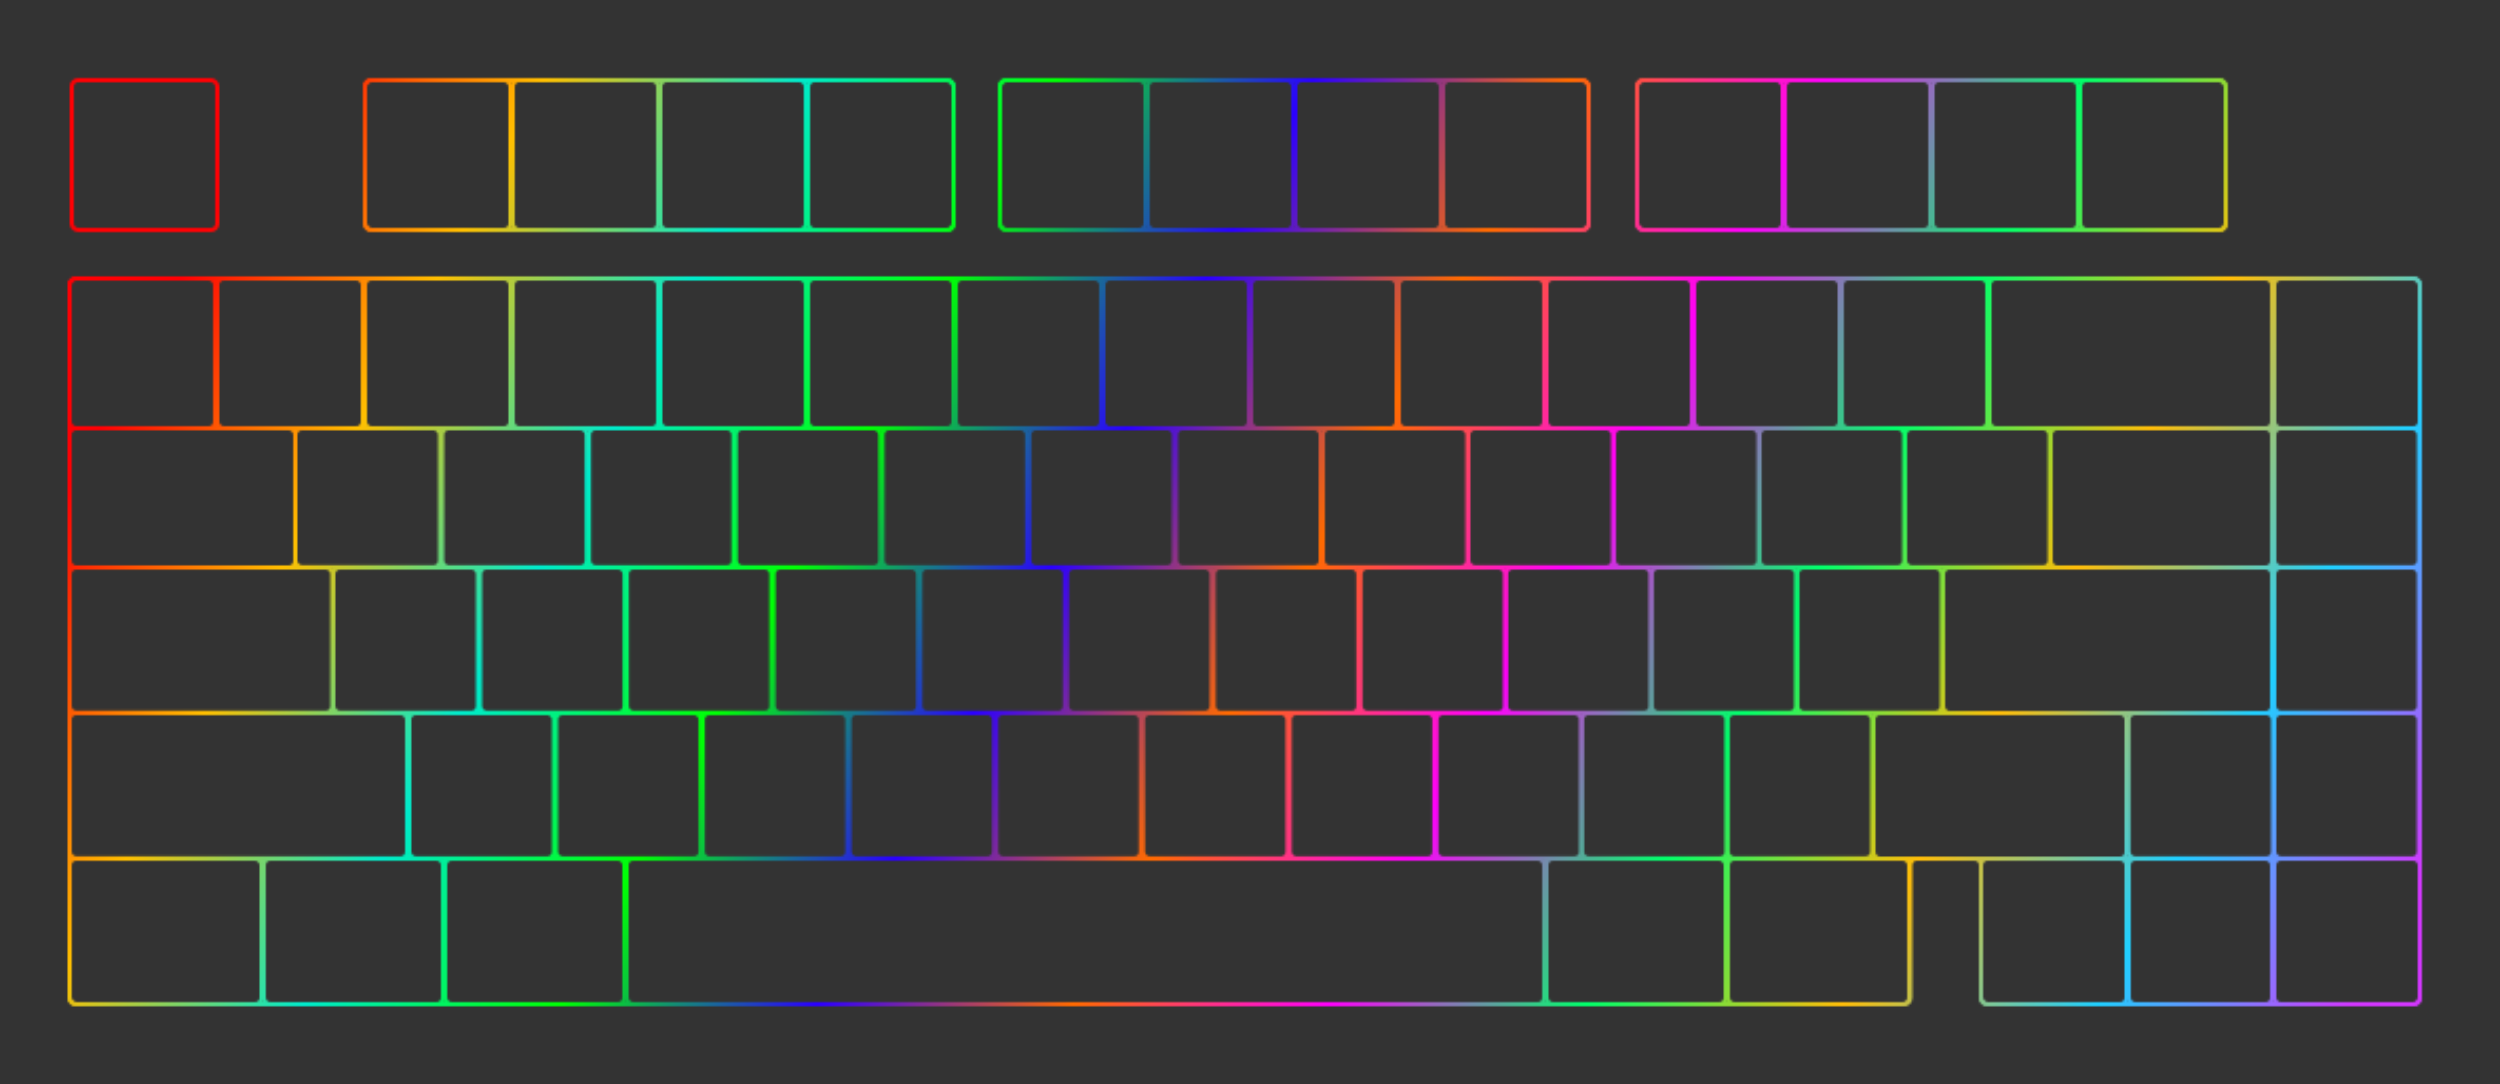 <svg width="1185" height="514" viewBox="0 0 1185 514" fill="none" xmlns="http://www.w3.org/2000/svg">
<rect x="0" y="0" width="1185" height="514" fill="#333333" stroke="none"/>
<rect x="1.5" y="1.5" width="1182" height="511" rx="27.5" stroke="#262F3E" stroke-opacity="0.01" stroke-width="3"/>
<mask id="mask0_62_10" style="mask-type:alpha" maskUnits="userSpaceOnUse" x="32" y="37" width="1116" height="440">
<path d="M33 135C33 133.343 34.343 132 36 132H1144C1145.66 132 1147 133.343 1147 135V473C1147 474.657 1145.66 476 1144 476H942C940.343 476 939 474.657 939 473V410C939 408.343 937.657 407 936 407H908.5C906.843 407 905.5 408.343 905.5 410V473C905.5 474.657 904.157 476 902.5 476H36C34.343 476 33 474.657 33 473V135Z" stroke="#262F3E" stroke-width="2"/>
<rect x="173" y="38" width="279" height="71" rx="3" stroke="#262F3E" stroke-width="2"/>
<rect x="474" y="38" width="279" height="71" rx="3" stroke="#262F3E" stroke-width="2"/>
<rect x="776" y="38" width="279" height="71" rx="3" stroke="#262F3E" stroke-width="2"/>
<rect x="593" y="132" width="69" height="71" rx="3" stroke="#262F3E" stroke-width="2"/>
<rect x="663" y="132" width="69" height="71" rx="3" stroke="#262F3E" stroke-width="2"/>
<rect x="733" y="132" width="69" height="71" rx="3" stroke="#262F3E" stroke-width="2"/>
<rect x="803" y="132" width="69" height="71" rx="3" stroke="#262F3E" stroke-width="2"/>
<rect x="873" y="132" width="69" height="71" rx="3" stroke="#262F3E" stroke-width="2"/>
<rect x="943" y="132" width="134" height="71" rx="3" stroke="#262F3E" stroke-width="2"/>
<rect x="173" y="38" width="69" height="71" rx="3" stroke="#262F3E" stroke-width="2"/>
<rect x="34" y="38" width="69" height="71" rx="3" stroke="#262F3E" stroke-width="2"/>
<rect x="243" y="38" width="69" height="71" rx="3" stroke="#262F3E" stroke-width="2"/>
<rect x="313" y="38" width="69" height="71" rx="3" stroke="#262F3E" stroke-width="2"/>
<rect x="383" y="38" width="69" height="71" rx="3" stroke="#262F3E" stroke-width="2"/>
<rect x="474" y="38" width="69" height="71" rx="3" stroke="#262F3E" stroke-width="2"/>
<rect x="776" y="38" width="69" height="71" rx="3" stroke="#262F3E" stroke-width="2"/>
<rect x="544" y="38" width="69" height="71" rx="3" stroke="#262F3E" stroke-width="2"/>
<rect x="846" y="38" width="69" height="71" rx="3" stroke="#262F3E" stroke-width="2"/>
<rect x="614" y="38" width="69" height="71" rx="3" stroke="#262F3E" stroke-width="2"/>
<rect x="916" y="38" width="69" height="71" rx="3" stroke="#262F3E" stroke-width="2"/>
<rect x="684" y="38" width="69" height="71" rx="3" stroke="#262F3E" stroke-width="2"/>
<rect x="986" y="38" width="69" height="71" rx="3" stroke="#262F3E" stroke-width="2"/>
<rect x="523" y="132" width="69" height="71" rx="3" stroke="#262F3E" stroke-width="2"/>
<rect x="453" y="132" width="69" height="71" rx="3" stroke="#262F3E" stroke-width="2"/>
<rect x="383" y="132" width="69" height="71" rx="3" stroke="#262F3E" stroke-width="2"/>
<rect x="313" y="132" width="69" height="71" rx="3" stroke="#262F3E" stroke-width="2"/>
<rect x="243" y="132" width="69" height="71" rx="3" stroke="#262F3E" stroke-width="2"/>
<rect x="173" y="132" width="69" height="71" rx="3" stroke="#262F3E" stroke-width="2"/>
<rect x="103" y="132" width="69" height="71" rx="3" stroke="#262F3E" stroke-width="2"/>
<rect x="33" y="132" width="69" height="71" rx="3" stroke="#262F3E" stroke-width="2"/>
<rect x="627.009" y="203" width="68.579" height="65.838" rx="3" stroke="#262F3E" stroke-width="2"/>
<rect x="557.436" y="203" width="68.579" height="65.838" rx="3" stroke="#262F3E" stroke-width="2"/>
<rect x="487.864" y="203" width="68.579" height="65.838" rx="3" stroke="#262F3E" stroke-width="2"/>
<rect x="418.291" y="203" width="68.579" height="65.838" rx="3" stroke="#262F3E" stroke-width="2"/>
<rect x="348.718" y="203" width="68.579" height="65.838" rx="3" stroke="#262F3E" stroke-width="2"/>
<rect x="279.145" y="203" width="68.579" height="65.838" rx="3" stroke="#262F3E" stroke-width="2"/>
<rect x="209.573" y="203" width="68.579" height="65.838" rx="3" stroke="#262F3E" stroke-width="2"/>
<rect x="140" y="203" width="68.579" height="65.838" rx="3" stroke="#262F3E" stroke-width="2"/>
<rect x="644.867" y="269" width="68.559" height="68.838" rx="3" stroke="#262F3E" stroke-width="2"/>
<rect x="575.315" y="269" width="68.559" height="68.838" rx="3" stroke="#262F3E" stroke-width="2"/>
<rect x="505.762" y="269" width="68.559" height="68.838" rx="3" stroke="#262F3E" stroke-width="2"/>
<rect x="436.21" y="269" width="68.559" height="68.838" rx="3" stroke="#262F3E" stroke-width="2"/>
<rect x="366.657" y="269" width="68.559" height="68.838" rx="3" stroke="#262F3E" stroke-width="2"/>
<rect x="297.105" y="269" width="68.559" height="68.838" rx="3" stroke="#262F3E" stroke-width="2"/>
<rect x="227.552" y="269" width="68.559" height="68.838" rx="3" stroke="#262F3E" stroke-width="2"/>
<rect x="158" y="269" width="68.559" height="68.838" rx="3" stroke="#262F3E" stroke-width="2"/>
<rect x="33" y="269" width="124.559" height="68.838" rx="3" stroke="#262F3E" stroke-width="2"/>
<rect x="33" y="338" width="160" height="68.838" rx="3" stroke="#262F3E" stroke-width="2"/>
<rect x="696.009" y="203" width="68.579" height="65.838" rx="3" stroke="#262F3E" stroke-width="2"/>
<rect x="765.009" y="203" width="68.579" height="65.838" rx="3" stroke="#262F3E" stroke-width="2"/>
<rect x="834.009" y="203" width="68.579" height="65.838" rx="3" stroke="#262F3E" stroke-width="2"/>
<rect x="903.009" y="203" width="68.579" height="65.838" rx="3" stroke="#262F3E" stroke-width="2"/>
<rect x="713.867" y="269" width="68.559" height="68.838" rx="3" stroke="#262F3E" stroke-width="2"/>
<rect x="782.867" y="269" width="68.559" height="68.838" rx="3" stroke="#262F3E" stroke-width="2"/>
<rect x="851.867" y="269" width="68.559" height="68.838" rx="3" stroke="#262F3E" stroke-width="2"/>
<rect x="921" y="269" width="156" height="69" rx="3" stroke="#262F3E" stroke-width="2"/>
<rect x="680.867" y="338" width="68.559" height="68.838" rx="3" stroke="#262F3E" stroke-width="2"/>
<rect x="611.315" y="338" width="68.559" height="68.838" rx="3" stroke="#262F3E" stroke-width="2"/>
<rect x="541.762" y="338" width="68.559" height="68.838" rx="3" stroke="#262F3E" stroke-width="2"/>
<rect x="472.21" y="338" width="68.559" height="68.838" rx="3" stroke="#262F3E" stroke-width="2"/>
<rect x="402.657" y="338" width="68.559" height="68.838" rx="3" stroke="#262F3E" stroke-width="2"/>
<rect x="333.105" y="338" width="68.559" height="68.838" rx="3" stroke="#262F3E" stroke-width="2"/>
<rect x="263.552" y="338" width="68.559" height="68.838" rx="3" stroke="#262F3E" stroke-width="2"/>
<rect x="818.867" y="338" width="68.559" height="68.838" rx="3" stroke="#262F3E" stroke-width="2"/>
<rect x="888" y="338" width="120" height="69" rx="3" stroke="#262F3E" stroke-width="2"/>
<rect x="749.867" y="338" width="68.559" height="68.838" rx="3" stroke="#262F3E" stroke-width="2"/>
<rect x="1008.87" y="338" width="68.559" height="68.838" rx="3" stroke="#262F3E" stroke-width="2"/>
<rect x="1078" y="338" width="68.559" height="68.838" rx="3" stroke="#262F3E" stroke-width="2"/>
<rect x="1078" y="132" width="69" height="71" rx="3" stroke="#262F3E" stroke-width="2"/>
<rect x="1078" y="269" width="68.559" height="68.838" rx="3" stroke="#262F3E" stroke-width="2"/>
<rect x="1078.01" y="203" width="68.579" height="65.838" rx="3" stroke="#262F3E" stroke-width="2"/>
<rect x="33" y="203" width="107" height="66" rx="3" stroke="#262F3E" stroke-width="2"/>
<rect x="972" y="203" width="105" height="66" rx="3" stroke="#262F3E" stroke-width="2"/>
<rect x="194" y="338" width="68.559" height="68.838" rx="3" stroke="#262F3E" stroke-width="2"/>
<rect x="33" y="407" width="91" height="69" rx="3" stroke="#262F3E" stroke-width="2"/>
<rect x="125" y="407" width="85" height="69" rx="3" stroke="#262F3E" stroke-width="2"/>
<rect x="211" y="407" width="85" height="69" rx="3" stroke="#262F3E" stroke-width="2"/>
<rect x="297" y="407" width="435" height="69" rx="3" stroke="#262F3E" stroke-width="2"/>
<rect x="733" y="407" width="85" height="69" rx="3" stroke="#262F3E" stroke-width="2"/>
<rect x="819" y="407" width="86" height="69" rx="3" stroke="#262F3E" stroke-width="2"/>
<rect x="1009" y="407" width="68" height="69" rx="3" stroke="#262F3E" stroke-width="2"/>
<rect x="1078" y="407" width="69" height="69" rx="3" stroke="#262F3E" stroke-width="2"/>
<rect x="939" y="407" width="69" height="69" rx="3" stroke="#262F3E" stroke-width="2"/>
<line x1="102.5" y1="132" x2="102.5" y2="134" stroke="#262F3E"/>
<line x1="172.5" y1="132" x2="172.5" y2="134" stroke="#262F3E"/>
<line x1="242.5" y1="132" x2="242.5" y2="134" stroke="#262F3E"/>
<line x1="312.5" y1="132" x2="312.5" y2="134" stroke="#262F3E"/>
<line x1="382.5" y1="132" x2="382.5" y2="134" stroke="#262F3E"/>
<line x1="452.5" y1="133" x2="452.5" y2="135" stroke="#262F3E"/>
<line x1="522.5" y1="132" x2="522.5" y2="134" stroke="#262F3E"/>
<line x1="592.5" y1="132" x2="592.5" y2="134" stroke="#262F3E"/>
<line x1="662.5" y1="133" x2="662.5" y2="135" stroke="#262F3E"/>
<line x1="732.5" y1="132" x2="732.5" y2="134" stroke="#262F3E"/>
<line x1="802.5" y1="132" x2="802.5" y2="134" stroke="#262F3E"/>
<line x1="872.5" y1="132" x2="872.5" y2="134" stroke="#262F3E"/>
<line x1="942.5" y1="132" x2="942.5" y2="134" stroke="#262F3E"/>
<line x1="1077.5" y1="132" x2="1077.5" y2="134" stroke="#262F3E"/>
<line x1="102.5" y1="200" x2="102.5" y2="202" stroke="#262F3E"/>
<line x1="172.5" y1="200" x2="172.5" y2="202" stroke="#262F3E"/>
<line x1="242.5" y1="200" x2="242.5" y2="202" stroke="#262F3E"/>
<line x1="312.5" y1="200" x2="312.5" y2="202" stroke="#262F3E"/>
<line x1="382.5" y1="200" x2="382.5" y2="202" stroke="#262F3E"/>
<line x1="452.5" y1="201" x2="452.5" y2="203" stroke="#262F3E"/>
<line x1="522.5" y1="200" x2="522.5" y2="202" stroke="#262F3E"/>
<line x1="592.5" y1="200" x2="592.5" y2="202" stroke="#262F3E"/>
<line x1="662.5" y1="201" x2="662.5" y2="203" stroke="#262F3E"/>
<line x1="732.5" y1="200" x2="732.5" y2="202" stroke="#262F3E"/>
<line x1="802.5" y1="200" x2="802.5" y2="202" stroke="#262F3E"/>
<line x1="872.5" y1="200" x2="872.5" y2="202" stroke="#262F3E"/>
<line x1="942.5" y1="200" x2="942.5" y2="202" stroke="#262F3E"/>
<line x1="1077.5" y1="200" x2="1077.5" y2="202" stroke="#262F3E"/>
<line x1="1077.5" y1="202" x2="1077.5" y2="205" stroke="#262F3E" stroke-width="3"/>
<line x1="279" y1="267" x2="279" y2="269" stroke="#262F3E" stroke-width="2"/>
<line x1="209" y1="267" x2="209" y2="269" stroke="#262F3E" stroke-width="2"/>
<line x1="297" y1="269" x2="297" y2="271" stroke="#262F3E" stroke-width="2"/>
<line x1="227" y1="269" x2="227" y2="271" stroke="#262F3E" stroke-width="2"/>
<line x1="349" y1="267" x2="349" y2="269" stroke="#262F3E" stroke-width="2"/>
<line x1="366" y1="269" x2="366" y2="271" stroke="#262F3E" stroke-width="2"/>
<line x1="418" y1="267" x2="418" y2="269" stroke="#262F3E" stroke-width="2"/>
<line x1="436" y1="269" x2="436" y2="271" stroke="#262F3E" stroke-width="2"/>
<line x1="487.5" y1="267" x2="487.5" y2="269" stroke="#262F3E"/>
<line x1="505.5" y1="269" x2="505.5" y2="271" stroke="#262F3E"/>
<line x1="574.5" y1="269" x2="574.5" y2="271" stroke="#262F3E"/>
<line x1="557" y1="267" x2="557" y2="269" stroke="#262F3E" stroke-width="2"/>
<line x1="644.5" y1="269" x2="644.5" y2="271" stroke="#262F3E"/>
<line x1="626.5" y1="267" x2="626.5" y2="269" stroke="#262F3E"/>
<line x1="833.5" y1="266" x2="833.5" y2="268" stroke="#262F3E"/>
<line x1="903.5" y1="267" x2="903.5" y2="269" stroke="#262F3E"/>
<line x1="972.5" y1="266" x2="972.5" y2="268" stroke="#262F3E"/>
<line x1="1077.5" y1="267" x2="1077.5" y2="269" stroke="#262F3E"/>
<line x1="1077.5" y1="268" x2="1077.5" y2="271" stroke="#262F3E" stroke-width="3"/>
<line x1="193.5" y1="338" x2="193.5" y2="341" stroke="#262F3E" stroke-width="3"/>
<line x1="227" y1="335" x2="227" y2="338" stroke="#262F3E" stroke-width="2"/>
<line x1="263" y1="337" x2="263" y2="340" stroke="#262F3E" stroke-width="2"/>
<line x1="297" y1="335" x2="297" y2="338" stroke="#262F3E" stroke-width="2"/>
<line x1="333" y1="337" x2="333" y2="340" stroke="#262F3E" stroke-width="2"/>
<line x1="366" y1="335" x2="366" y2="338" stroke="#262F3E" stroke-width="2"/>
<line x1="402" y1="338" x2="402" y2="341" stroke="#262F3E" stroke-width="2"/>
<line x1="436" y1="335" x2="436" y2="338" stroke="#262F3E" stroke-width="2"/>
<line x1="472" y1="337" x2="472" y2="340" stroke="#262F3E" stroke-width="2"/>
<line x1="505" y1="335" x2="505" y2="338" stroke="#262F3E" stroke-width="2"/>
<line x1="541" y1="338" x2="541" y2="341" stroke="#262F3E" stroke-width="2"/>
<line x1="575" y1="336" x2="575" y2="339" stroke="#262F3E" stroke-width="2"/>
<line x1="611" y1="338" x2="611" y2="341" stroke="#262F3E" stroke-width="2"/>
<line x1="644" y1="335" x2="644" y2="338" stroke="#262F3E" stroke-width="2"/>
<line x1="680" y1="337" x2="680" y2="340" stroke="#262F3E" stroke-width="2"/>
<line x1="1077.5" y1="336" x2="1077.5" y2="339" stroke="#262F3E" stroke-width="3"/>
<line x1="193.5" y1="405" x2="193.5" y2="408" stroke="#262F3E" stroke-width="3"/>
<line x1="124.5" y1="406" x2="124.5" y2="409" stroke="#262F3E" stroke-width="3"/>
<line x1="211" y1="406" x2="211" y2="409" stroke="#262F3E" stroke-width="2"/>
<line x1="263" y1="405" x2="263" y2="408" stroke="#262F3E" stroke-width="2"/>
<path d="M297 406V409" stroke="#262F3E" stroke-width="2"/>
<line x1="333" y1="405" x2="333" y2="408" stroke="#262F3E" stroke-width="2"/>
<line x1="402" y1="405" x2="402" y2="408" stroke="#262F3E" stroke-width="2"/>
<line x1="472" y1="405" x2="472" y2="408" stroke="#262F3E" stroke-width="2"/>
<line x1="541" y1="405" x2="541" y2="408" stroke="#262F3E" stroke-width="2"/>
<line x1="611" y1="405" x2="611" y2="408" stroke="#262F3E" stroke-width="2"/>
<line x1="681" y1="405" x2="681" y2="408" stroke="#262F3E" stroke-width="2"/>
<line x1="733" y1="407" x2="733" y2="410" stroke="#262F3E" stroke-width="2"/>
<line x1="818.5" y1="406" x2="818.5" y2="409" stroke="#262F3E" stroke-width="3"/>
<line x1="1077.5" y1="406" x2="1077.5" y2="409" stroke="#262F3E" stroke-width="3"/>
<line x1="1008.5" y1="406" x2="1008.5" y2="409" stroke="#262F3E" stroke-width="3"/>
</mask>
<g mask="url(#mask0_62_10)">
<g style="mix-blend-mode:color-dodge">
<rect x="16.5" y="16.5" width="1152" height="481" rx="16.5" fill="url(#paint0_linear_62_10)"/>
<rect x="16.5" y="16.5" width="1152" height="481" rx="16.5" stroke="white" stroke-width="3"/>
</g>
<g style="mix-blend-mode:color-dodge">
<rect x="17.5" y="16.5" width="1152" height="481" rx="16.5" fill="url(#paint1_linear_62_10)"/>
<rect x="17.5" y="16.5" width="1152" height="481" rx="16.5" stroke="white" stroke-width="3"/>
</g>
</g>
<defs>
<linearGradient id="paint0_linear_62_10" x1="152" y1="6.5" x2="1095.5" y2="512.5" gradientUnits="userSpaceOnUse">
<stop stop-color="#FF0004"/>
<stop offset="0.2" stop-color="#66FF00"/>
<stop offset="0.4" stop-color="#FF00FB"/>
<stop offset="0.6" stop-color="#E2FF09"/>
<stop offset="0.8" stop-color="#20CFFF"/>
<stop offset="1" stop-color="#C800FF"/>
</linearGradient>
<linearGradient id="paint1_linear_62_10" x1="153" y1="6.5" x2="1096.5" y2="512.5" gradientUnits="userSpaceOnUse">
<stop stop-color="#FF0004"/>
<stop offset="0.1" stop-color="#FFBF00"/>
<stop offset="0.2" stop-color="#00EACB"/>
<stop offset="0.3" stop-color="#00FF04"/>
<stop offset="0.4" stop-color="#2B00FF"/>
<stop offset="0.5" stop-color="#FF6A00"/>
<stop offset="0.6" stop-color="#FF00FB"/>
<stop offset="0.7" stop-color="#00FF6A"/>
<stop offset="0.8" stop-color="#FFBD09"/>
<stop offset="0.9" stop-color="#20CFFF"/>
<stop offset="1" stop-color="#D336FF"/>
</linearGradient>
</defs>
</svg>
